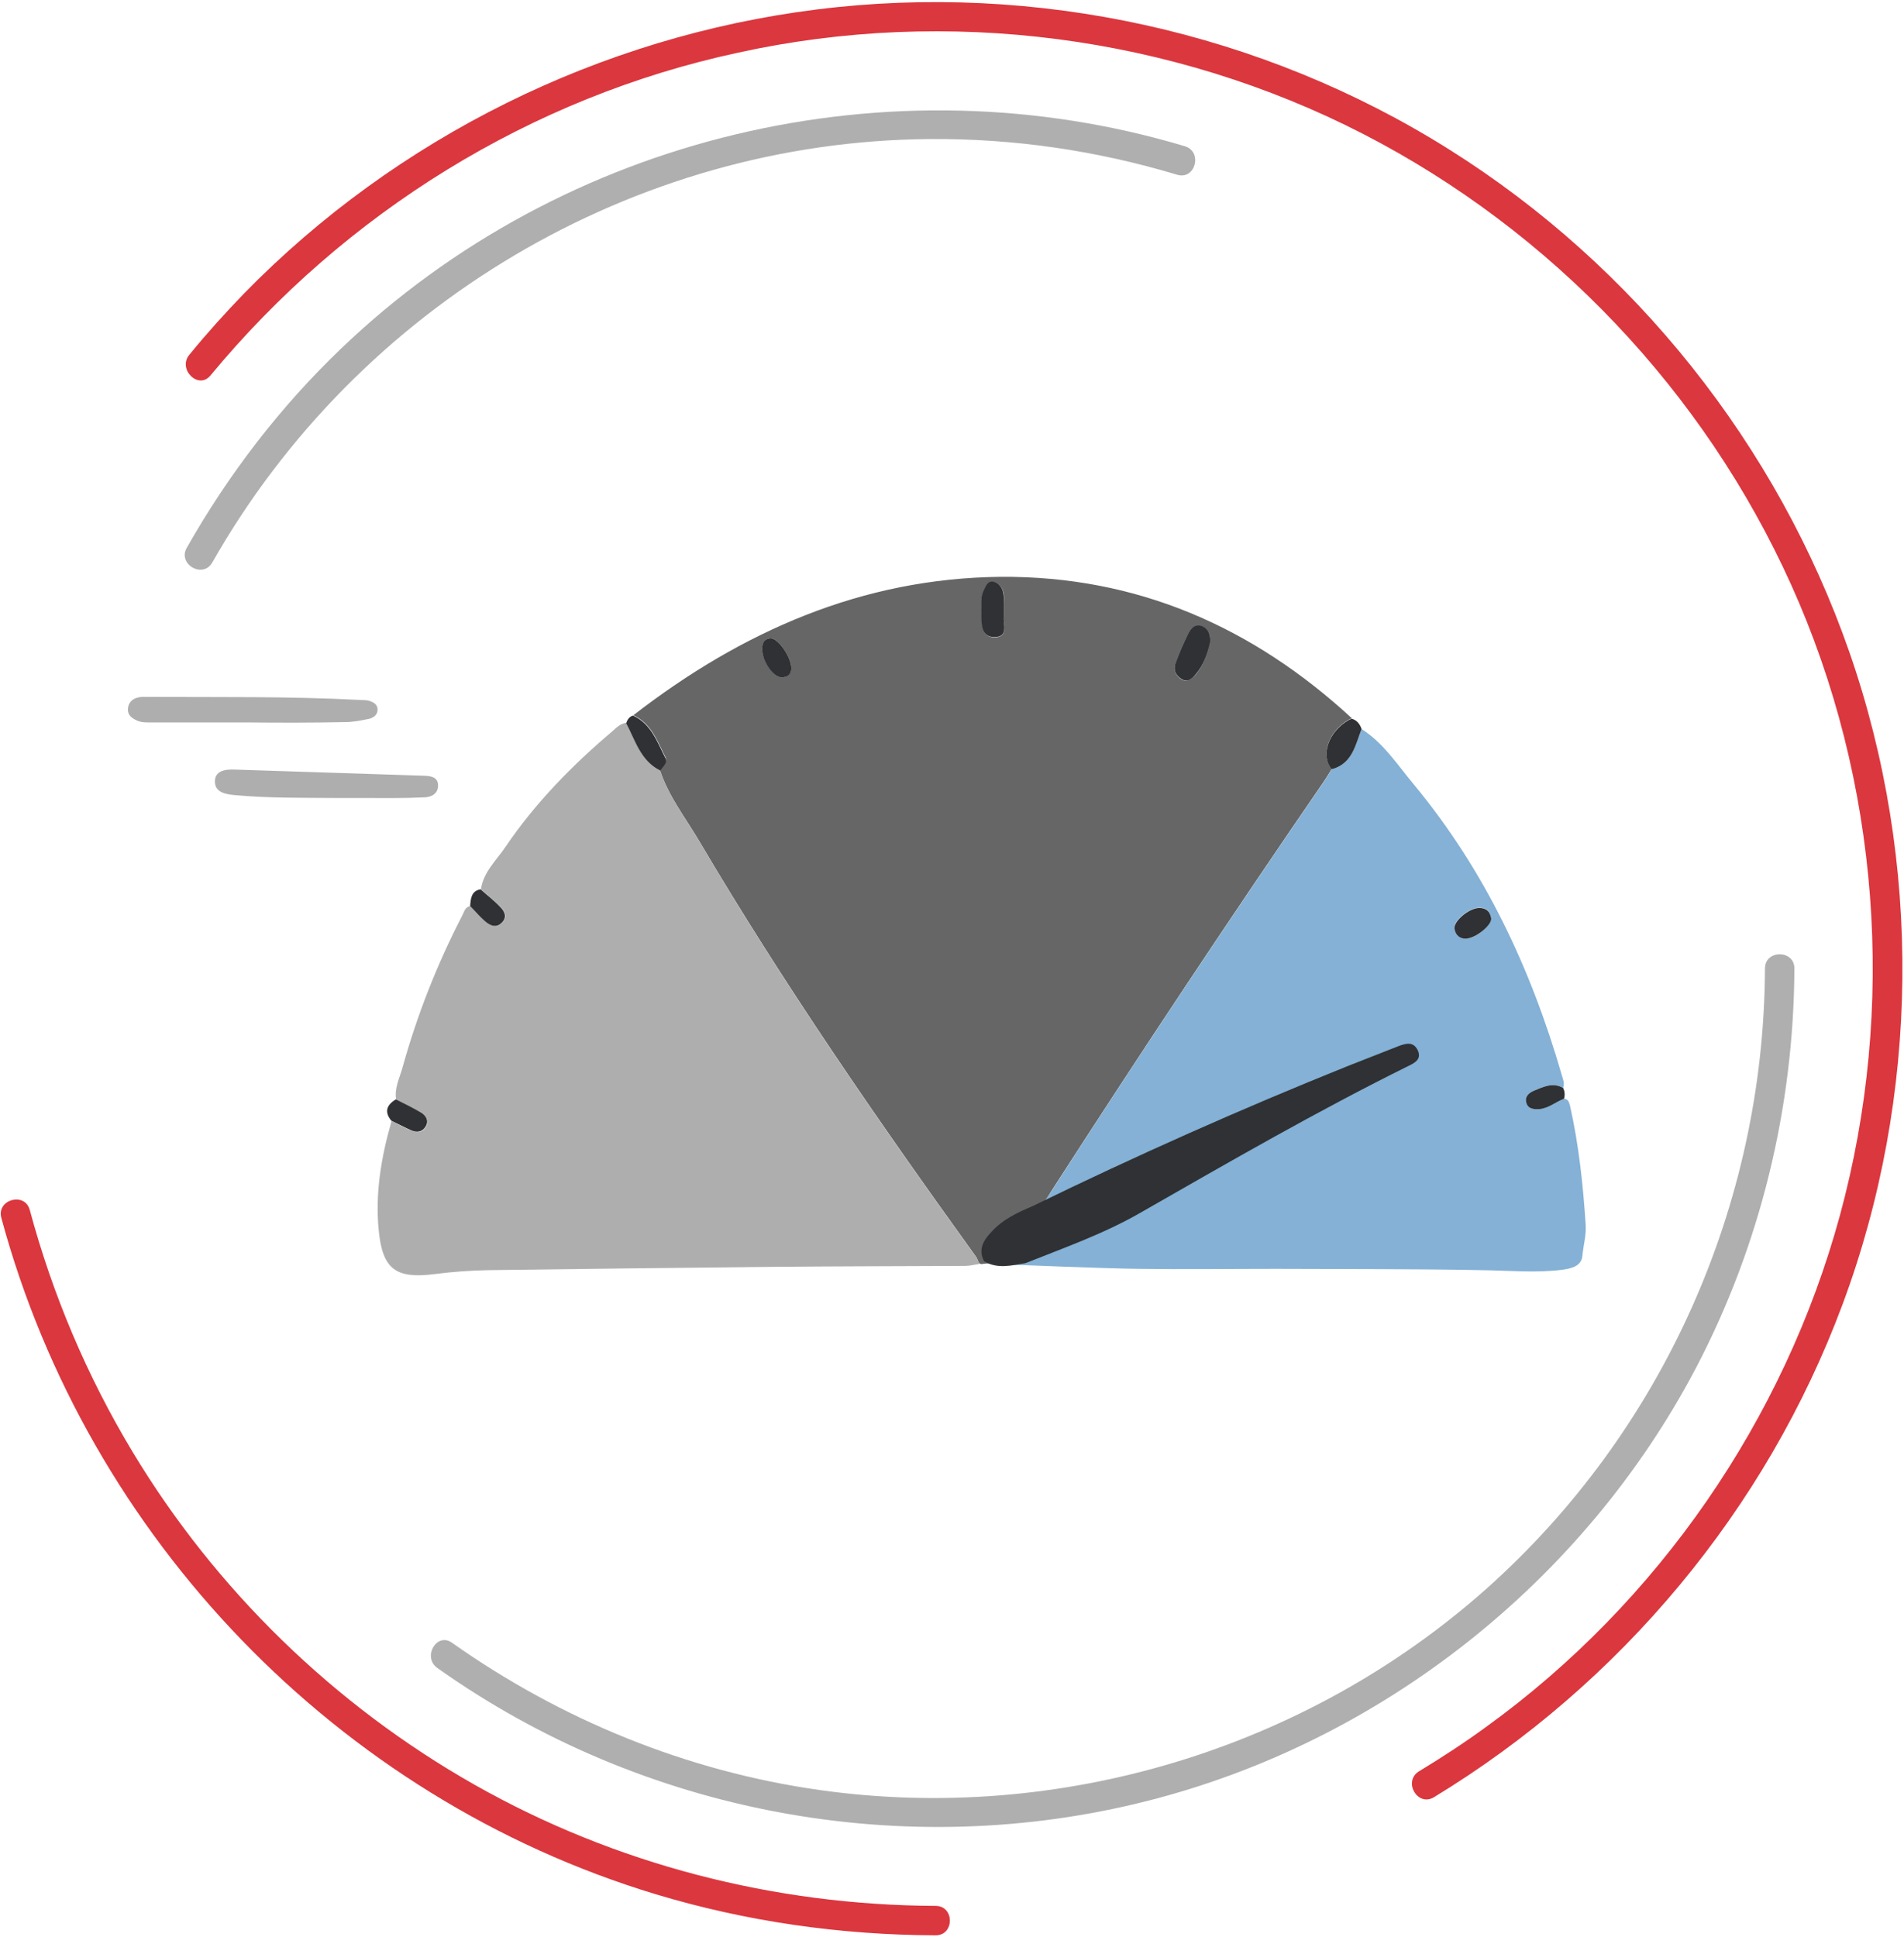 <?xml version="1.0" encoding="UTF-8"?>
<svg width="582px" height="592px" viewBox="0 0 582 592" version="1.1" xmlns="http://www.w3.org/2000/svg" xmlns:xlink="http://www.w3.org/1999/xlink">
    <!-- Generator: Sketch 51.3 (57544) - http://www.bohemiancoding.com/sketch -->
    <title>web-hosting-DARK</title>
    <desc>Created with Sketch.</desc>
    <defs></defs>
    <g id="Page-1" stroke="none" stroke-width="1" fill="none" fill-rule="evenodd">
        <g id="web-hosting-DARK" fill-rule="nonzero">
            <g id="outline">
                <path d="M438.3,549.3 C495.4,514.6 539.9,461.3 563.2,398.7 C586.9,335.1 587.6,263.4 565.3,199.3 C543.3,136.1 499.7,81.3 443,45.7 C385.8,9.7 316.6,-5.5 249.6,2.9 C183.4,11.2 121.2,42 74.6,89.7 C68.8,95.7 63.2,101.9 57.9,108.4 C54.2,112.8 60.6,119.2 64.3,114.8 C105.5,65 162.3,29.7 225.6,16.1 C289.7,2 358.3,10.9 416.8,41 C474.4,70.7 520.9,119.7 547.5,178.7 C574.6,238.8 579.7,308 562.4,371.5 C545.4,433.9 506.8,489.8 454.4,527.7 C447.7,532.6 440.8,537.1 433.7,541.4 C428.8,544.5 433.3,552.3 438.3,549.3 Z" id="Shape" fill="#DB373E"></path>
                <path d="M0.4,372.2 C26.8,470 103.2,549.5 200.3,578.9 C228.1,587.3 257,591.4 286,591.5 C291.8,591.5 291.8,582.5 286,582.5 C236.7,582.3 188,569.8 145.1,545.5 C102.2,521.2 65.9,485.9 40.5,443.7 C26.6,420.6 16.1,395.8 9.1,369.8 C7.6,364.2 -1.1,366.6 0.4,372.2 Z" id="Shape" fill="#DB373E"></path>
                <path d="M133.7,509.8 C196.2,554.2 276.4,569.3 350.8,550.4 C422.2,532.3 484,483.4 518.3,418.3 C538.1,380.6 548.3,338.5 548.5,296 C548.5,290.2 539.5,290.2 539.5,296 C539.2,368.3 508.2,437.7 454.1,485.8 C399,534.7 323.6,557.4 250.6,547.1 C210.1,541.4 171.6,525.7 138.2,502.1 C133.5,498.7 129,506.5 133.7,509.8 Z" id="Shape" fill="#AFAFAF"></path>
                <path d="M362.2,44.7 C272,17.7 172.2,41.4 104.2,106.6 C85.6,124.4 69.8,145 57.1,167.4 C54.2,172.4 62,177 64.9,171.9 C109.5,93.4 193.6,43.2 284.1,42.5 C309.8,42.3 335.2,46 359.8,53.4 C365.4,55.1 367.7,46.4 362.2,44.7 Z" id="Shape" fill="#AFAFAF"></path>
            </g>
            <g id="static" transform="translate(115, 176)">
                <path d="M78.6,42.6 C111.7,17 148.5,0.7 190.9,0.3 C232.5,-6.7168493e-15 268,15.6 298.3,43.6 C298,43.7 297.6,43.7 297.4,43.9 C291.1,47.4 288.5,54.8 292.1,59 C291.3,60.3 290.5,61.6 289.7,62.8 C261.3,104.1 233.6,145.8 206.4,188 C205.667,189.133 201.033,196.5 192.5,210.1 C193.833,210.1 192.7,210.1 189.1,210.1 C183.7,210.1 185.9,210.7 184.3,210.1 C183.9,209.4 183.7,208.5 183.2,207.9 C153.5,166.7 124.6,124.9 98.7,81 C94.5,73.9 89.3,67.3 86.7,59.3 C87.6,58.1 89.1,56.8 88.4,55.4 C86,50.7 84.2,45.2 78.6,42.6 Z M254.9,20.5 C255.1,17.9 254.4,16.3 252.5,15.5 C250.3,14.6 249,16.2 248.2,17.8 C246.7,20.7 245.4,23.8 244.3,26.9 C243.6,28.8 244.4,30.5 246.1,31.6 C247.9,32.7 249.2,31.5 250.4,30.3 C253,27.2 254,23.6 254.9,20.5 Z M191.9,12.3 C191.9,9.4 192.1,7.4 191.8,5.5 C191.6,3.8 190.4,2.2 188.8,1.9 C186.8,1.5 186.2,3.6 185.6,5 C184.6,7 185.1,9.2 185.1,11.4 C185.1,14.5 184.8,18.7 188.9,18.8 C193.8,18.8 191.3,14.1 191.9,12.3 Z M126.9,28.3 C126.9,24.7 122.7,18.9 120.5,19.1 C118.4,19.3 117.9,20.9 118,22.7 C118.2,26.3 121.6,31.1 123.9,31 C126,30.9 126.9,29.7 126.9,28.3 Z" id="Shape" fill="#666666"></path>
                <path d="M86.8,59.5 C89.4,67.5 94.6,74.1 98.8,81.2 C124.6,125 153.5,166.8 183.3,208.1 C183.8,208.8 184,209.6 184.4,210.3 C182.9,210.5 181.5,210.9 180,210.9 C160,211 140.1,211 120.1,211.2 C91.5,211.5 62.9,211.8 34.3,212.2 C28.8,212.3 23.3,212.7 17.9,213.4 C6.1,214.9 2,212 0.8,200.4 C-0.4,188.9 1.5,177.7 4.7,166.6 C6.7,167.6 8.8,168.8 10.9,169.6 C12.5,170.3 14.2,170.1 15.2,168.4 C16.3,166.6 15.3,165.1 13.9,164.2 C11.4,162.7 8.7,161.4 6.1,160.1 C5.5,156.6 7.1,153.6 8,150.4 C12.5,134.2 18.6,118.7 26.3,103.8 C26.9,102.7 27.1,101.2 28.8,100.9 C30.3,102.4 31.7,104.1 33.3,105.5 C34.9,106.9 36.8,107.8 38.6,105.9 C40.2,104.2 39.3,102.4 37.9,101.1 C36,99.2 34,97.6 32,95.8 C32.8,90.4 36.8,86.9 39.6,82.7 C48.7,69.3 60,57.8 72.3,47.4 C73.5,46.3 74.7,45.1 76.5,44.9 C79.2,50.3 80.9,56.4 86.8,59.5 Z" id="Shape" fill="#AEAEAE"></path>
                <path d="M206.4,188.1 C233.5,146 261.3,104.2 289.7,62.9 C290.5,61.7 291.3,60.4 292.1,59.1 C298.4,57.4 299.3,51.7 301.2,46.8 C307.9,51.1 312.2,57.8 317.2,63.8 C338.9,90 353,120.1 362.4,152.6 C362.8,153.9 363.3,155.1 362.8,156.5 C359.6,154.7 356.7,156.2 353.8,157.4 C352.4,158 351.1,159.1 351.5,160.8 C352,162.8 353.6,163.1 355.4,163 C358.3,162.8 360.5,160.8 363.1,159.8 C364.4,159.9 364.6,160.9 364.9,161.9 C367.6,173.9 368.9,186.1 369.7,198.4 C369.9,201.5 369,204.6 368.7,207.7 C368.5,210.9 365.5,211.7 362.4,212.1 C354.3,213.1 346.2,212.3 338,212.2 C317,211.8 296.1,211.9 275.1,211.8 C261.1,211.8 247.1,212 233.2,211.8 C222.7,211.7 194.5,210.5 192.5,210.5 C191.5,209.5 205.4,189.7 206.4,188.1 Z M333.1,110.9 C336.2,110.8 341.2,106.7 340.8,104.5 C340.5,102.4 339.1,101.3 337,101.4 C334,101.5 329.2,105.4 329.6,107.7 C329.9,109.8 331.3,110.8 333.1,110.9 Z" id="Shape" fill="#84B1D5"></path>
                <path d="M301.2,46.8 C299.3,51.7 298.4,57.4 292.1,59.1 C288.5,54.9 291.1,47.5 297.4,44 C297.7,43.8 298,43.8 298.3,43.7 C299.9,44.2 300.7,45.4 301.2,46.8 Z" id="Shape" fill="#2F3134"></path>
                <path d="M86.8,59.5 C80.8,56.5 79.2,50.3 76.4,45 C76.8,43.9 77.4,43 78.5,42.7 C84.1,45.3 85.9,50.8 88.4,55.7 C89.2,57 87.7,58.3 86.8,59.5 Z" id="Shape" fill="#2F3134"></path>
                <path d="M6,160 C8.6,161.3 11.3,162.6 13.8,164.1 C15.2,165 16.2,166.5 15.1,168.3 C14.1,170 12.4,170.2 10.8,169.5 C8.7,168.6 6.7,167.5 4.6,166.5 C2.4,163.8 3.2,161.7 6,160 Z" id="Shape" fill="#2F3134"></path>
                <path d="M31.9,95.8 C33.9,97.6 36,99.2 37.8,101.1 C39.2,102.4 40.1,104.2 38.5,105.9 C36.7,107.8 34.8,106.9 33.2,105.5 C31.6,104.1 30.2,102.4 28.7,100.9 C28.9,98.7 29,96.3 31.9,95.8 Z" id="Shape" fill="#2F3134"></path>
                <path d="M363.1,159.8 C360.5,160.8 358.3,162.8 355.4,163 C353.6,163.1 351.9,162.8 351.5,160.8 C351.1,159.1 352.4,158 353.8,157.4 C356.7,156.2 359.6,154.7 362.8,156.5 C363.3,157.5 363.4,158.6 363.1,159.8 Z" id="Shape" fill="#2F3134"></path>
                <path d="M254.9,20.5 C254.1,23.6 253,27.2 250.4,30.2 C249.3,31.5 248,32.7 246.1,31.5 C244.4,30.4 243.6,28.8 244.3,26.8 C245.4,23.7 246.7,20.7 248.2,17.7 C249,16.1 250.3,14.5 252.5,15.4 C254.4,16.2 255.1,17.9 254.9,20.5 Z" id="Shape" fill="#2F3134"></path>
                <path d="M191.9,12.3 C191.3,14.1 193.8,18.8 188.8,18.7 C184.7,18.6 185,14.4 185,11.3 C185,9.2 184.6,7 185.5,4.9 C186.2,3.5 186.7,1.4 188.7,1.8 C190.3,2.1 191.5,3.7 191.7,5.4 C192.1,7.4 191.9,9.4 191.9,12.3 Z" id="Shape" fill="#2F3134"></path>
                <path d="M126.9,28.3 C126.9,29.8 126,31 123.9,31 C121.5,31.1 118.1,26.3 118,22.7 C117.9,20.9 118.3,19.3 120.5,19.1 C122.7,18.9 126.9,24.7 126.9,28.3 Z" id="Shape" fill="#2F3134"></path>
                <path d="M333.1,110.9 C331.3,110.9 329.9,109.9 329.6,107.8 C329.3,105.5 334,101.6 337,101.5 C339.1,101.4 340.5,102.5 340.8,104.6 C341.2,106.6 336.3,110.7 333.1,110.9 Z" id="Shape" fill="#2F3134"></path>
            </g>
            <g id="needle" transform="translate(300, 319)" fill="#2F3134">
                <path d="M15.593,49.652 C47.193,34.252 79.293,19.952 111.893,6.852 C117.193,4.752 122.393,2.752 127.693,0.652 C129.893,-0.148 131.993,-0.648 133.293,1.852 C134.693,4.652 132.493,5.852 130.593,6.752 C102.693,20.552 75.693,36.152 48.593,51.652 C37.493,58.052 25.293,62.352 13.493,67.052 C9.193,67.752 4.893,68.952 0.793,66.452 C-1.107,62.752 0.693,59.952 3.193,57.352 C6.593,53.652 11.093,51.552 15.593,49.652 Z" id="Needle">
                    <animateTransform
                        id="needleStart"
                        attributeName="transform"
                        type="rotate"
                        from="0" 
                        to="25"
                        dur="0.7s"
                        begin="0s;needleEnd.end" 
                    />
                    <animateTransform
                        id="needleEnd"
                        attributeName="transform"
                        type="rotate"
                        from="25" 
                        to="0"
                        dur="0.2s"
                        begin="needleStart.end" 
                    />
                </path>
                <animateTransform
                        id="needlePositionStart"
                        attributeName="transform"
                        type="translate"
                        from="300, 319" 
                        to="330, 319"
                        dur="0.7s"
                        begin="0s;needlePositionEnd.end" 
                    />
                <animateTransform
                    id="needlePositionEnd"
                    attributeName="transform"
                    type="translate"
                    from="330, 319"
                    to="300, 319" 
                    dur="0.2s"
                    begin="needlePositionStart.end" 
                />
            </g>
            <g id="speed" transform="translate(39, 212)" fill="#AEAEAE">
                <path d="M36.5,8.8 C26.8,8.8 17.2,8.8 7.5,8.8 C5.8,8.8 4.2,8.9 2.6,8.1 C1.2,7.4 -4.57966998e-16,6.5 0.1,4.7 C0.2,2.8 1.4,1.6 3.1,1.2 C4.2,0.9 5.4,1 6.6,1 C27.9,1.1 49.2,0.8 70.5,1.9 C71.5,2 72.5,1.9 73.5,2.1 C75,2.5 76.5,3.2 76.4,5 C76.4,6.5 75.1,7.4 73.8,7.7 C71.4,8.2 68.9,8.7 66.4,8.7 C56.5,8.9 46.5,8.9 36.5,8.8 C36.5,8.8 36.5,8.8 36.5,8.8 Z" id="Speed"></path>
                <path d="M65,31.9 C54.2,31.8 43.4,32 32.6,31 C29.7,30.7 26.8,30.1 26.7,27 C26.6,23.6 29.7,23.1 32.6,23.2 C52,23.8 71.5,24.5 90.9,25.1 C92.9,25.2 94.8,25.6 94.9,27.9 C95,30.7 92.7,31.7 90.5,31.7 C84.3,32 78.2,31.9 72,31.9 C69.7,31.9 67.3,31.9 65,31.9 Z" id="Speed"></path>
                <animateTransform
                    attributeName="transform"
                    type="translate"
                    from="-50, 212" 
                    to="70, 212"
                    dur="0.8s"
                    repeatCount="indefinite"
                />
                <animate id="animation1"
                    attributeName="opacity"
                    from="0" to="1" dur="0.4s"
                    begin="0s;animation2.end" 
                />
                <animate id="animation2"
                    attributeName="opacity"
                    from="1" to="0" dur="0.4s" 
                    begin="animation1.end" 
                />
            </g>
        </g>
    </g>
</svg>